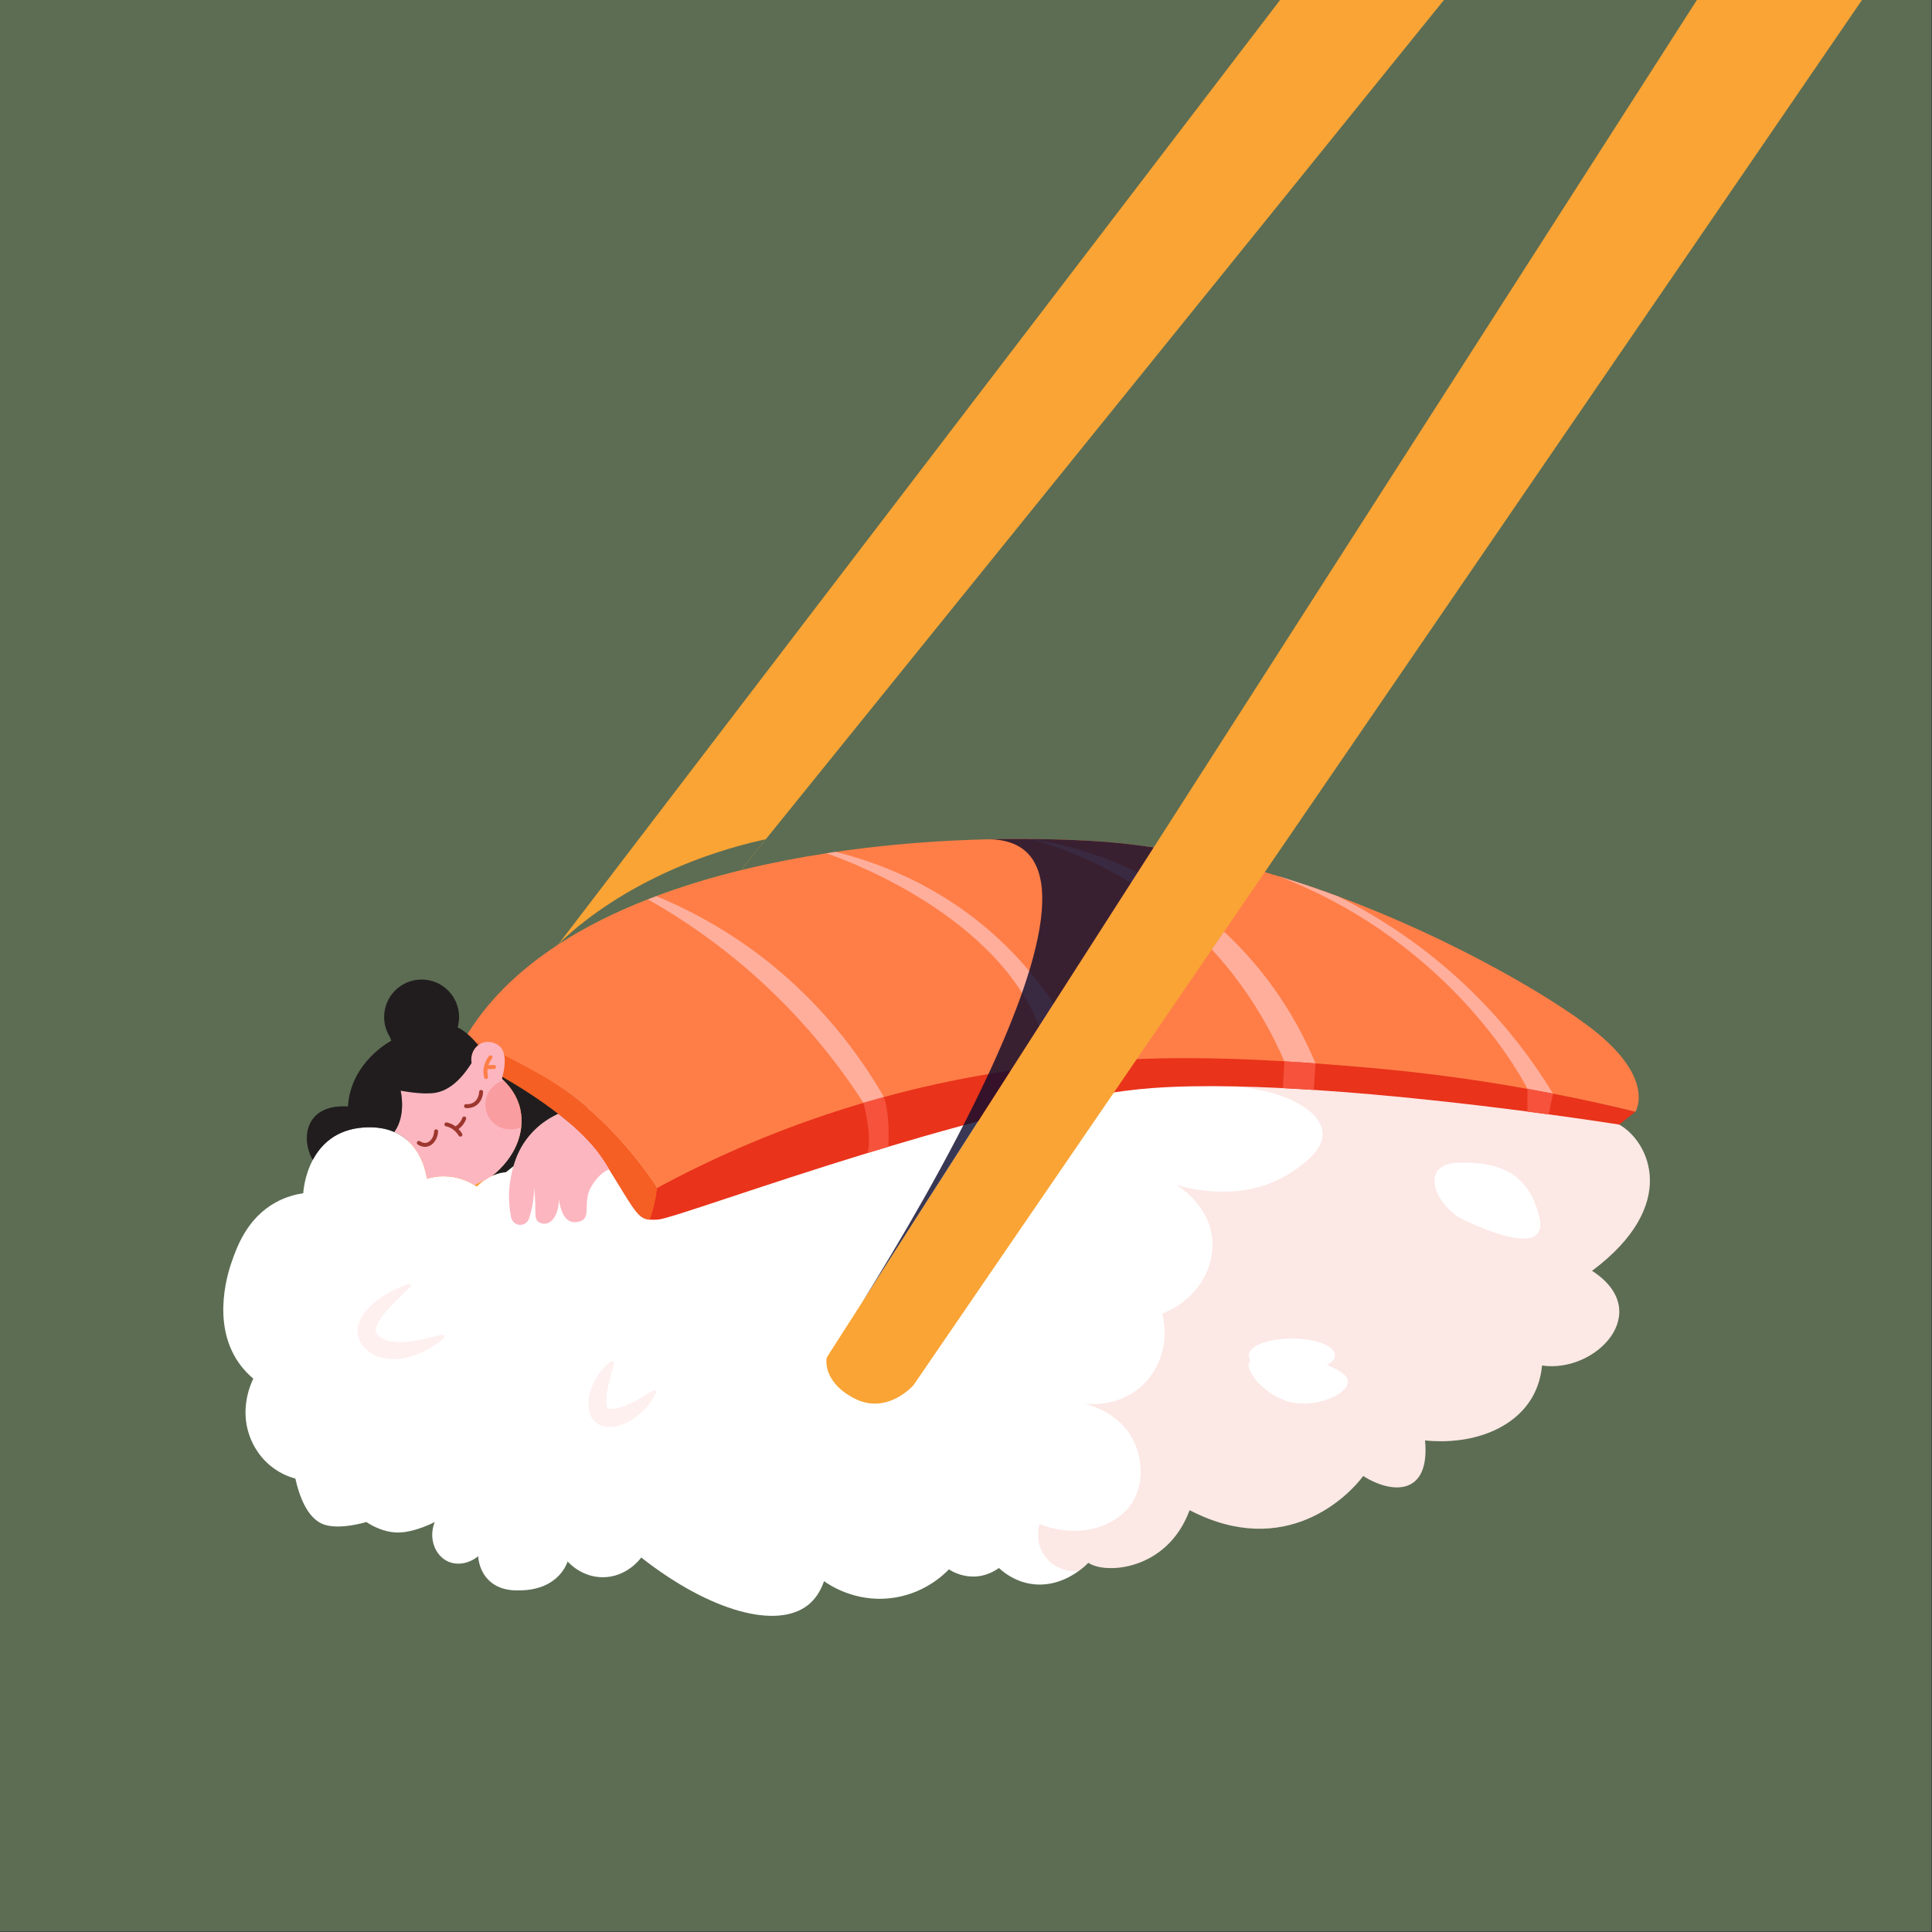 <?xml version="1.0" encoding="UTF-8"?><svg xmlns="http://www.w3.org/2000/svg" viewBox="0 0 2048 2048"><rect x="0" y="0" width="2048" height="2048" fill="#333333" stroke="none"/><g isolation="isolate"><g id="Layer_1"><rect x="-.5" y="-.5" width="2048" height="2048" fill="#5c6d53" stroke-width="0"/><rect x="771.491" y="950.825" width="317.062" height="317.062" fill="#a94b46" stroke-width="0"/><rect x="1088.553" y="950.825" width="317.077" height="317.062" fill="#a94b46" stroke-width="0"/><rect x="454.429" y="1267.887" width="317.062" height="317.062" fill="#a94b46" stroke-width="0"/><rect x="771.491" y="1267.887" width="317.062" height="317.062" fill="#a94b46" stroke-width="0"/><rect x="1088.553" y="1267.887" width="317.077" height="317.062" fill="#a94b46" stroke-width="0"/><path d="m1357.3-.5h173.72l-719.18,890.07-26.56,32.89-.01.01-40.99,50.72-8.63,10.68-138.08,170.89-.01.01-15.25,18.88c-.01-.01-.01,0-.01,0l-38.95,48.2c.01.01-.01.01-.01.01l-15.85,19.63c-.01.01-.01.02-.021.02l-3.02,3.73-18.3,22.65-31.35,38.8-20.37-7.1-71.63-24.96,49.79-65.15,14.07-18.4,21.85-28.6,13.56-17.74,14.13-18.48,2.29-3,10.1-13.22,1.95-2.54v-.01l81.2-106.24L1357.3-.5Z" fill="#f9a435" stroke-width="0"/><path d="m1634.64,1447.49c-1.53,15.99-6.68,27.41-11.15,34.85-19.89,33.04-64.021,49.41-112.92,44.61,5.58,58.55-34.85,57.16-65.52,37.64-15.33,20.91-82.25,89.22-184.01,36.24-23.7,64.13-89.22,68.31-107.34,55.77-.87.91-4.47,4.59-10.23,8.74-10.74,7.77-29.01,17.22-51.11,13.56-16.8-2.79-28.21-11.89-33.46-16.73-27.88,19.52-52.97,1.4-52.97,1.4-5.7,5.89-27.38,26.91-62.73,30.66-36.8,3.92-63.22-13.56-69.7-18.12-4.35,12.56-10.64,20.2-16.73,25.09-33.16,26.62-104.57,6.75-177.04-50.18-1.49,2.05-15.67,20.76-40.43,20.91-21.93.14-35.53-14.4-37.64-16.73,0,0-8.36,30.67-51.58,30.67-4.18,0-20.62.84-32.47-11.26-9.06-9.27-10.45-20.86-10.74-24.98-9.5,7.86-22.08,10.14-32.07,5.57-13.64-6.24-20.93-24.65-13.95-41.81-.64.34-21.18,11.14-39.02,11.14-9.06,0-17.42-2.79-23.53-5.57-6.09-2.79-9.93-5.58-9.93-5.58,0,0-27.54,8.53-44.61,2.79-7.96-2.68-22.3-11.6-30.66-48.79-5.98-1.63-15.51-5.06-25.1-12.55-16.13-12.59-21.95-28.49-23.7-33.46-10.1-28.77,1.48-54.32,4.19-59.94-4.21-3.55-9.96-9.03-15.34-16.73-30.33-43.31-10.05-100.09-6.97-108.73,5.27-14.77,16.01-44.82,46.01-61.34,11.2-6.18,21.84-8.66,29.27-9.76,0,0,.75-17.7,10.11-35.31,8.61-16.24,24.57-32.38,54.02-34.39,13.2-.91,23.82,1.1,32.35,4.81.49.21.96.43,1.44.65.47.23.95.45,1.41.69,1.38.69,2.7,1.43,3.95,2.21.2.13.39.26.59.38.22.14.45.28.66.42,3.41,2.24,6.39,4.78,9,7.48.61.65,1.2,1.29,1.77,1.94,13.84,15.78,15.74,35.79,15.74,35.79,0,0,24.79-9.13,50.37,6.67.87.53,1.74,1.09,2.6,1.69,2.87-2.87,5.75-5.21,8.52-7.11,0,0,.01,0,.01-.01,2.69-1.83,5.29-3.26,7.69-4.37,8.36-3.84,14.45-3.84,14.45-3.84l8.06-6.39,58.62-46.36,19.65-15.56,40.53-32.06,844.78-75.28s36.39,22.07,79.13,47.85c51.53,31.09,112.28,67.59,129.59,77.36,31.67,17.86,64.51,85.29-28.89,154.99,66.92,43.21,4.19,108.73-52.97,100.37Z" fill="#fff" stroke-width="0"/><path d="m435.179,1363.874c-7.51,8.156-46.488,40.994-34.595,51.269,14.622,14.789,48.607,4.1,67.556-.237,1.228-.357,2.523.377,2.831,1.623.207.828-.073,1.665-.656,2.208-2.662,2.468-5.443,4.571-8.367,6.571-8.967,6.087-18.546,10.637-29.257,13.429-13.684,3.495-29.458,3.146-41.302-5.709-3.948-2.886-7.208-6.265-9.556-10.775-12.469-26.288,21.219-49.026,41.822-57.664,3.224-1.374,6.497-2.569,9.92-3.554,1.659-.49,2.89,1.681,1.604,2.839h0Z" fill="#fff0f0" stroke-width="0"/><path d="m650.913,1445.992c-2.72,9.598-5.884,19.449-7.302,29.133-.786,5.624-1.242,10.526-.262,15.4.196.911.579,2.002.928,2.472-.013-.016-.261-.189-.129-.075.257.199,1.434.463,2.018.513,15.128.506,33.152-11.373,45.968-19.396,1.716-1.167,3.982.809,3.069,2.663-2.344,5.063-5.433,9.724-9.023,14.003-7.578,8.916-16.884,16.124-28.377,19.984-11.982,4.105-26.784,2.476-32.018-10.924-7.141-19.589,5.859-44.532,21.42-56.354,1.782-1.38,4.389.453,3.71,2.58h0Z" fill="#fff0f0" stroke-width="0"/><path d="m1733.62,1178.44l-17.12,13.69s-29.23-4.67-74.82-10.84c-7.12-.97-14.65-1.97-22.53-3-61.85-8.06-145.31-17.65-226.5-22.93-10.98-.73-21.93-1.36-32.76-1.9-17.05-.85-33.85-1.47-50.17-1.8-31.58-.65-61.37-.22-87.71,1.69-76.33,5.53-183.07,33.09-280.43,62.26-7.37,2.2-14.68,4.42-21.93,6.63-113.82,34.84-210.09,69.77-221.8,70.51-3.57.23-6.5.34-9.05.13-13.39-1.09-16.49-11.11-48.11-61.47-37.63-59.94-149.16-111.52-149.16-111.52v-16.98s.02-.07.1-.16c.84-.91,8.62-3.89,79.36,35.26,78.07,43.22,125.66,121.29,125.66,121.29,0-.03.01-.06.01-.09,44.52-37.41,114.94-88.24,210.99-124.68,203.2-77.09,398.74-43.42,541.58-18.82,14.96,2.58,30.89,5.56,47.28,8.79,58,11.46,121.74,26.09,168.51,37.23,40.04,9.53,67.66,16.5,68.6,16.71Z" fill="#e9331b" stroke-width="0"/><path d="m696.651,1259.296c-1.854,14.108-4.698,25.079-7.848,33.582-12.644-1.032-16.115-10.009-43.02-53.322-1.603-2.579-3.304-5.297-5.088-8.141-9.145-14.568-22.667-28.647-37.876-41.598-3.652-3.123-7.416-6.175-11.236-9.159h-.014c-19.837-15.488-41.347-28.996-59.316-39.326-13.118-7.528-24.34-13.355-31.659-17.035-5.716-2.858-9.061-4.405-9.061-4.405v-16.979s.572-3.318,21.412,5.59c4.837,2.077,10.762,4.81,18.039,8.392,10.372,5.116,23.476,11.961,40.009,21.12,19.056,10.553,36.301,23.183,51.482,36.245,46.993,40.441,74.177,85.036,74.177,85.036Z" fill="#f65f23" stroke-width="0"/><path d="m1733.617,1178.442c-30.362-7.402-59.525-13.731-87.322-19.14-9.201-1.798-18.248-3.485-27.142-5.088-65.743-11.808-122.996-18.485-169.222-22.472-17.565-1.52-36.064-3.081-55.455-4.517-10.748-.795-21.761-1.548-33.039-2.217-66.314-4.001-141.62-5.478-223.784,1.966-8.295.753-16.645,1.589-25.079,2.537-13.564,1.52-27.309,3.276-41.236,5.325-7.793,1.143-15.655,2.384-23.559,3.708-35.924,6.05-72.922,14.01-110.798,24.354-7.193,1.966-14.414,4.015-21.677,6.162-13.02,3.834-26.138,7.946-39.354,12.379-77.494,25.957-138.567,55.789-179.287,77.773,0,.028-.014.056-.014.084,0,0-47.592-78.066-125.658-121.281-70.747-39.159-78.526-36.175-79.362-35.269,23.169-40.371,57.769-73.912,100.092-101.486l.014-.014c28.522-18.596,60.557-34.489,94.962-47.955,5.869-2.286,11.821-4.517,17.83-6.677,53.433-19.21,111.899-32.927,171.452-42.1,2.147-.335,4.28-.669,6.426-.99,4.321-.641,8.643-1.255,12.978-1.854,51.579-7.11,103.632-10.915,153.636-12.031h.126c25.26-.572,49.976-.446,73.842.279,5.911.167,11.78.39,17.579.641,4.879.209,9.73.446,14.526.711,22.639,1.227,45.306,3.638,67.862,7.04,44.93,6.747,89.372,17.398,132.043,30.418,21.44,6.538,42.434,13.675,62.815,21.231,125.714,46.533,228.329,108.498,269.801,140.658,68.308,52.973,46.003,87.824,46.003,87.824Z" fill="#ff7e47" stroke-width="0"/><path d="m645.783,1239.556s-10.664,3.011-19.795,19.74c-9.145,16.728,3.555,34.851-15.962,36.245-11.612.836-15.948-12.867-17.537-24.075-.084,6.845-1.547,12.825-3.889,17.286-2.356,4.461-5.59,7.402-9.242,8.183-2.593.557-6.454.237-9.061-2.091-3.485-3.109-2.649-7.974-2.927-18.819-.112-4.238-.404-10.204-1.255-17.425.028,4.963-.307,10.915-1.436,17.537-1.101,6.552-2.718,12.212-4.363,16.854-1.924,3.792-6.064,5.939-10.232,5.339-4.294-.613-7.709-4.029-8.364-8.364-2.049-10.372-3.569-25.581,0-43.215.585-2.9,1.338-6.496,2.481-10.567,2.635-9.354,7.36-21.175,17.035-32.648,10.832-12.839,23.085-19.572,30.334-22.876h.014c3.82,2.983,7.584,6.036,11.236,9.159,15.209,12.951,28.731,27.031,37.876,41.598,1.784,2.844,3.485,5.562,5.088,8.141Z" fill="#fcb6c0" stroke-width="0"/><path d="m591.568,1180.658c-7.249,3.304-19.503,10.037-30.334,22.876-9.675,11.473-14.4,23.294-17.035,32.648l-8.058,6.385s-6.092,0-14.456,3.848c23.671-18.429,35.422-45.961,29.791-70.761-3.652-16.073-13.62-26.765-19.516-32.063,0,0,.139-.837.293-2.258,17.969,10.33,39.479,23.838,59.316,39.326Z" fill="#211d1e" stroke-width="0"/><path d="m552.52,1194.63c-2.05,19.05-13.09,37.97-30.83,51.78-2.4,1.11-5,2.54-7.69,4.37,0,.01-.01.01-.01.01-3.71,1.81-7.42,3.61-11.12,5.42-25.58-15.8-50.37-6.67-50.37-6.67,0,0-2.06-21.69-17.51-37.73-2.61-2.7-5.59-5.24-9-7.48-.41-.28-.83-.55-1.25-.8-1.25-.78-2.57-1.52-3.95-2.21-.46-.24-.94-.46-1.41-.69-.48-.22-.95-.44-1.44-.65,13.12-18.1,6.68-43.84,6.68-43.84,0,0,43.21-23.7,44.61-39.04,9.76,6.97,30.67,9.76,30.67,9.76-1.39-7.51,1.48-14.88,6.98-19,.67-.51,1.38-.96,2.12-1.36,7.83-4.21,17.55-1.34,22,4,8.47,10.17.96,33.09.96,33.09.59.52,1.2,1.09,1.84,1.72,5.95,5.72,14.39,15.85,17.68,30.34,1.4,6.22,1.72,12.61,1.04,18.98Z" fill="#fcb6c0" stroke-width="0"/><path d="m499.9,1126.86c-14.466,23.032-28.315,29.973-38.9,31.64-13.796,2.173-36.381-2.356-36.38-2.36h0s6.44,25.74-6.68,43.84c-8.53-3.71-19.15-5.72-32.35-4.81-29.45,2.01-45.41,18.15-54.02,34.39-12.2-19.99-10.11-59.48,37.29-56.69,2.79-47.4,46-69.71,46-69.71,0,0-.75-1.54-1.69-4.14-3.79-6.07-5.98-13.25-5.98-20.95,0-21.94,17.79-39.73,39.73-39.73s39.73,17.79,39.73,39.73c0,3.83-.54,7.53-1.56,11.03,9.28,4.24,17.86,13.89,21.79,18.76-5.5,4.12-8.37,11.49-6.98,19Z" fill="#211d1e" stroke-width="0"/><path d="m473.185,1191.881c4.368.914,10.3,3.571,14.883,10.9" fill="none" stroke="#9d372e" stroke-linecap="round" stroke-miterlimit="10" stroke-width="4.182"/><path d="m492.093,1185.593s-2.395,7.441-9.463,10.873" fill="none" stroke="#9d372e" stroke-linecap="round" stroke-miterlimit="10" stroke-width="4.182"/><path d="m519.972,1120.787c-1.305,1.598-2.985,4.066-4.124,7.409-2.026,5.948-1.14,11.153-.572,13.531" fill="none" stroke="#ff7e47" stroke-linecap="round" stroke-miterlimit="10" stroke-width="4.182"/><path d="m523.726,1131.007c-2.501.095-5.001.189-7.502.284" fill="none" stroke="#ff7e47" stroke-linecap="round" stroke-miterlimit="10" stroke-width="4.182"/><path d="m1799.1-.5h175.02l-633.39,924.99-18.03,26.34-25.18,36.77-12.91,18.85-55.79,81.47-2.81,4.11-20.99,30.65-24.15,35.27-75.28,109.94-17.04,24.88-120.26,175.63s-27.88,32.06-62.73,13.94c-34.85-18.12-29.27-43.21-29.27-43.21,0,0,.05-.09.16-.25l37.59-58.64c.05-.1.11-.18.16-.28l71.84-112.07,50.74-79.15.01-.01,34.54-53.89,17.22-26.86,2.51-3.93h.01l8.65-13.51,1.771-2.75,15.35-23.94,72.46-113.02,9.61-14.99,7.07-11.04,16.97-26.49h.01l70.78-110.44L1799.1-.5Z" fill="#f9a435" stroke-width="0"/><path d="m936.982,1162.898c-7.193,1.966-14.414,4.015-21.677,6.162-24.043-37.314-59.694-84.372-110.812-130.719-42.24-38.298-83.557-65.699-117.796-85.05,2.954-1.129,5.908-2.257,8.863-3.386,29.298,12.093,63.676,29.534,99.175,54.979,74.103,53.115,118.036,115.983,142.247,158.014Z" fill="#ffbeba" opacity=".74" stroke-width="0"/><path d="m941.583,1215.606c-7.374,2.203-14.679,4.419-21.928,6.636,5.019-18.234-4.349-53.182-4.349-53.182,7.263-2.147,14.484-4.196,21.677-6.162,7.026,20.004,4.6,52.708,4.6,52.708Z" fill="#f6523c" stroke-width="0"/><path d="m1116.841,1063.852l-15.348,23.935c-49.363-125.379-222.92-182.423-225.513-183.274,3.231-.49,6.461-.979,9.692-1.469,39.633,9.782,107.155,32.567,169.748,89.293,27.018,24.485,46.927,49.684,61.421,71.514Z" fill="#ffbeba" opacity=".74" stroke-width="0"/><path d="m1205.975,924.797l-7.068,11.041c-41.5-25.594-80.157-39.186-107.243-46.658,27.03,4.07,68.545,13.174,114.311,35.618Z" fill="#ffbeba" opacity=".74" stroke-width="0"/><path d="m1394.476,1127.225c-10.748-.795-21.761-1.548-33.039-2.217-11.571-26.905-34.572-72.782-76.825-118.563l12.909-18.847c57.546,53.252,85.413,111.76,96.955,139.627Z" fill="#ffbeba" opacity=".74" stroke-width="0"/><path d="m1646.295,1159.302c-9.201-1.798-18.248-3.485-27.142-5.088-.878-1.77-75.543-152.814-264.016-225.429-.042-.014-.098-.042-.139-.056,21.44,6.538,42.434,13.675,62.815,21.231,44.093,21.984,93.623,53.67,140.853,99.534,39.242,38.085,67.499,76.825,87.629,109.808Z" fill="#ffbeba" opacity=".74" stroke-width="0"/><path d="m1394.476,1127.225l-1.826,28.132c-10.985-.725-21.928-1.352-32.76-1.896l1.548-28.452,33.039,2.217Z" fill="#f6523c" stroke-width="0"/><path d="m1646.295,1159.302l-4.614,21.984c-7.124-.962-14.651-1.966-22.528-2.997v-24.075l27.142,5.088Z" fill="#f6523c" stroke-width="0"/><path d="m1222.954,898.31l-106.114,165.542-15.348,23.935-30.153,47.049-157.136,245.127c36.398-58.424,91.853-151.769,133.576-241.419,59.163-127.094,90.752-246.744,1.366-248.905,25.26-.572,49.976-.446,73.842.279,5.911.167,11.78.39,17.579.641,4.879.209,9.73.446,14.526.711,22.639,1.227,45.306,3.638,67.862,7.04Z" fill="#0c0b2d" opacity=".81" stroke-width="0"/><path d="m811.84,889.57l-26.57,32.899c-27.797,6.817-54.855,14.846-80.743,24.145-6.008,2.161-11.961,4.391-17.83,6.677-34.405,13.466-66.44,29.358-94.962,47.955,1.129-1.227,73.87-79.474,220.104-111.676Z" fill="#5c6d53" stroke-width="0"/><path d="m552.522,1194.626c-3.485,1.687-7.388,2.635-11.501,2.635-14.623,0-26.487-11.863-26.487-26.487,0-12.114,8.155-22.346,19.266-25.469,5.953,5.729,14.386,15.85,17.676,30.348,1.408,6.217,1.729,12.602,1.046,18.973Z" fill="#e9331b" opacity=".19" stroke-width="0"/><path d="m494,1172.5c1.501.141,5.282.283,9-2,6.724-4.129,6.99-12.352,7-13" fill="none" stroke="#9d372e" stroke-linecap="round" stroke-miterlimit="10" stroke-width="4.182"/><path d="m444,1211.5c1.291.852,4.371,2.6,8,2,5.423-.897,9.991-6.694,10.298-14.267" fill="none" stroke="#9d372e" stroke-linecap="round" stroke-miterlimit="10" stroke-width="4.182"/><path d="m1510.447,1325.551s99.795,51.871,87.75,0c-12.045-51.871-48.496-60.283-87.75-59.582-39.254.701-30.842,38.553,0,59.582Z" fill="#fff" stroke-width="0"/><path d="m1634.64,1447.49c-1.53,15.99-6.68,27.41-11.15,34.85-19.89,33.04-64.021,49.41-112.92,44.61,5.58,58.55-34.85,57.16-65.52,37.64-15.33,20.91-82.25,89.22-184.01,36.24-23.7,64.13-89.22,68.31-107.34,55.77-.87.91-4.47,4.59-10.23,8.74-14.326,1.399-28.234-4.801-36.262-16.276-10.426-14.904-5.84-31.425-5.208-33.563,40.343,16.27,82.157,3.938,99-24,15.665-25.982,4.13-56.172,3-59-14.398-36.026-52.342-44.06-55.18-44.61,4.765.622,36.158,4.19,61.18-18.39,20.855-18.82,29.276-48.578,22-77,34.701-13.309,56.042-46.199,53-79-3.329-35.906-34.34-55.154-37.91-57.29,17.847,5.021,72.108,17.727,118.91-11.71,9.683-6.09,37.416-23.534,36-44-1.55-22.407-37.737-44.041-92.28-48.84,16.32.33,33.12.95,50.17,1.8,10.83.54,21.78,1.17,32.76,1.9,81.19,5.28,164.65,14.87,226.5,22.93,7.88,1.03,15.41,2.03,22.53,3,45.59,6.17,74.82,10.84,74.82,10.84,31.67,17.86,64.51,85.29-28.89,154.99,66.92,43.21,4.19,108.73-52.97,100.37Z" fill="#e9331b" mix-blend-mode="hard-light" opacity=".11" stroke-width="0"/><path d="m1546.328,1290.487s97.225,50.536,85.49,0-47.247-58.73-85.49-58.048c-38.243.683-30.048,37.56,0,58.048Z" fill="#fff" stroke-width="0"/><path d="m1366.061,1485.806c28.166,7.674,62.377-7.685,62.798-20.685.645-19.921-78.022-35.061-100.454-24.934-1.456.657-3.359,1.73-4.279,3.769-4.419,9.795,16.946,35.042,41.934,41.851Z" fill="#fff" stroke-width="0"/><ellipse cx="1369.453" cy="1436.631" rx="45.755" ry="17.756" fill="#fff" stroke-width="0"/></g></g></svg>